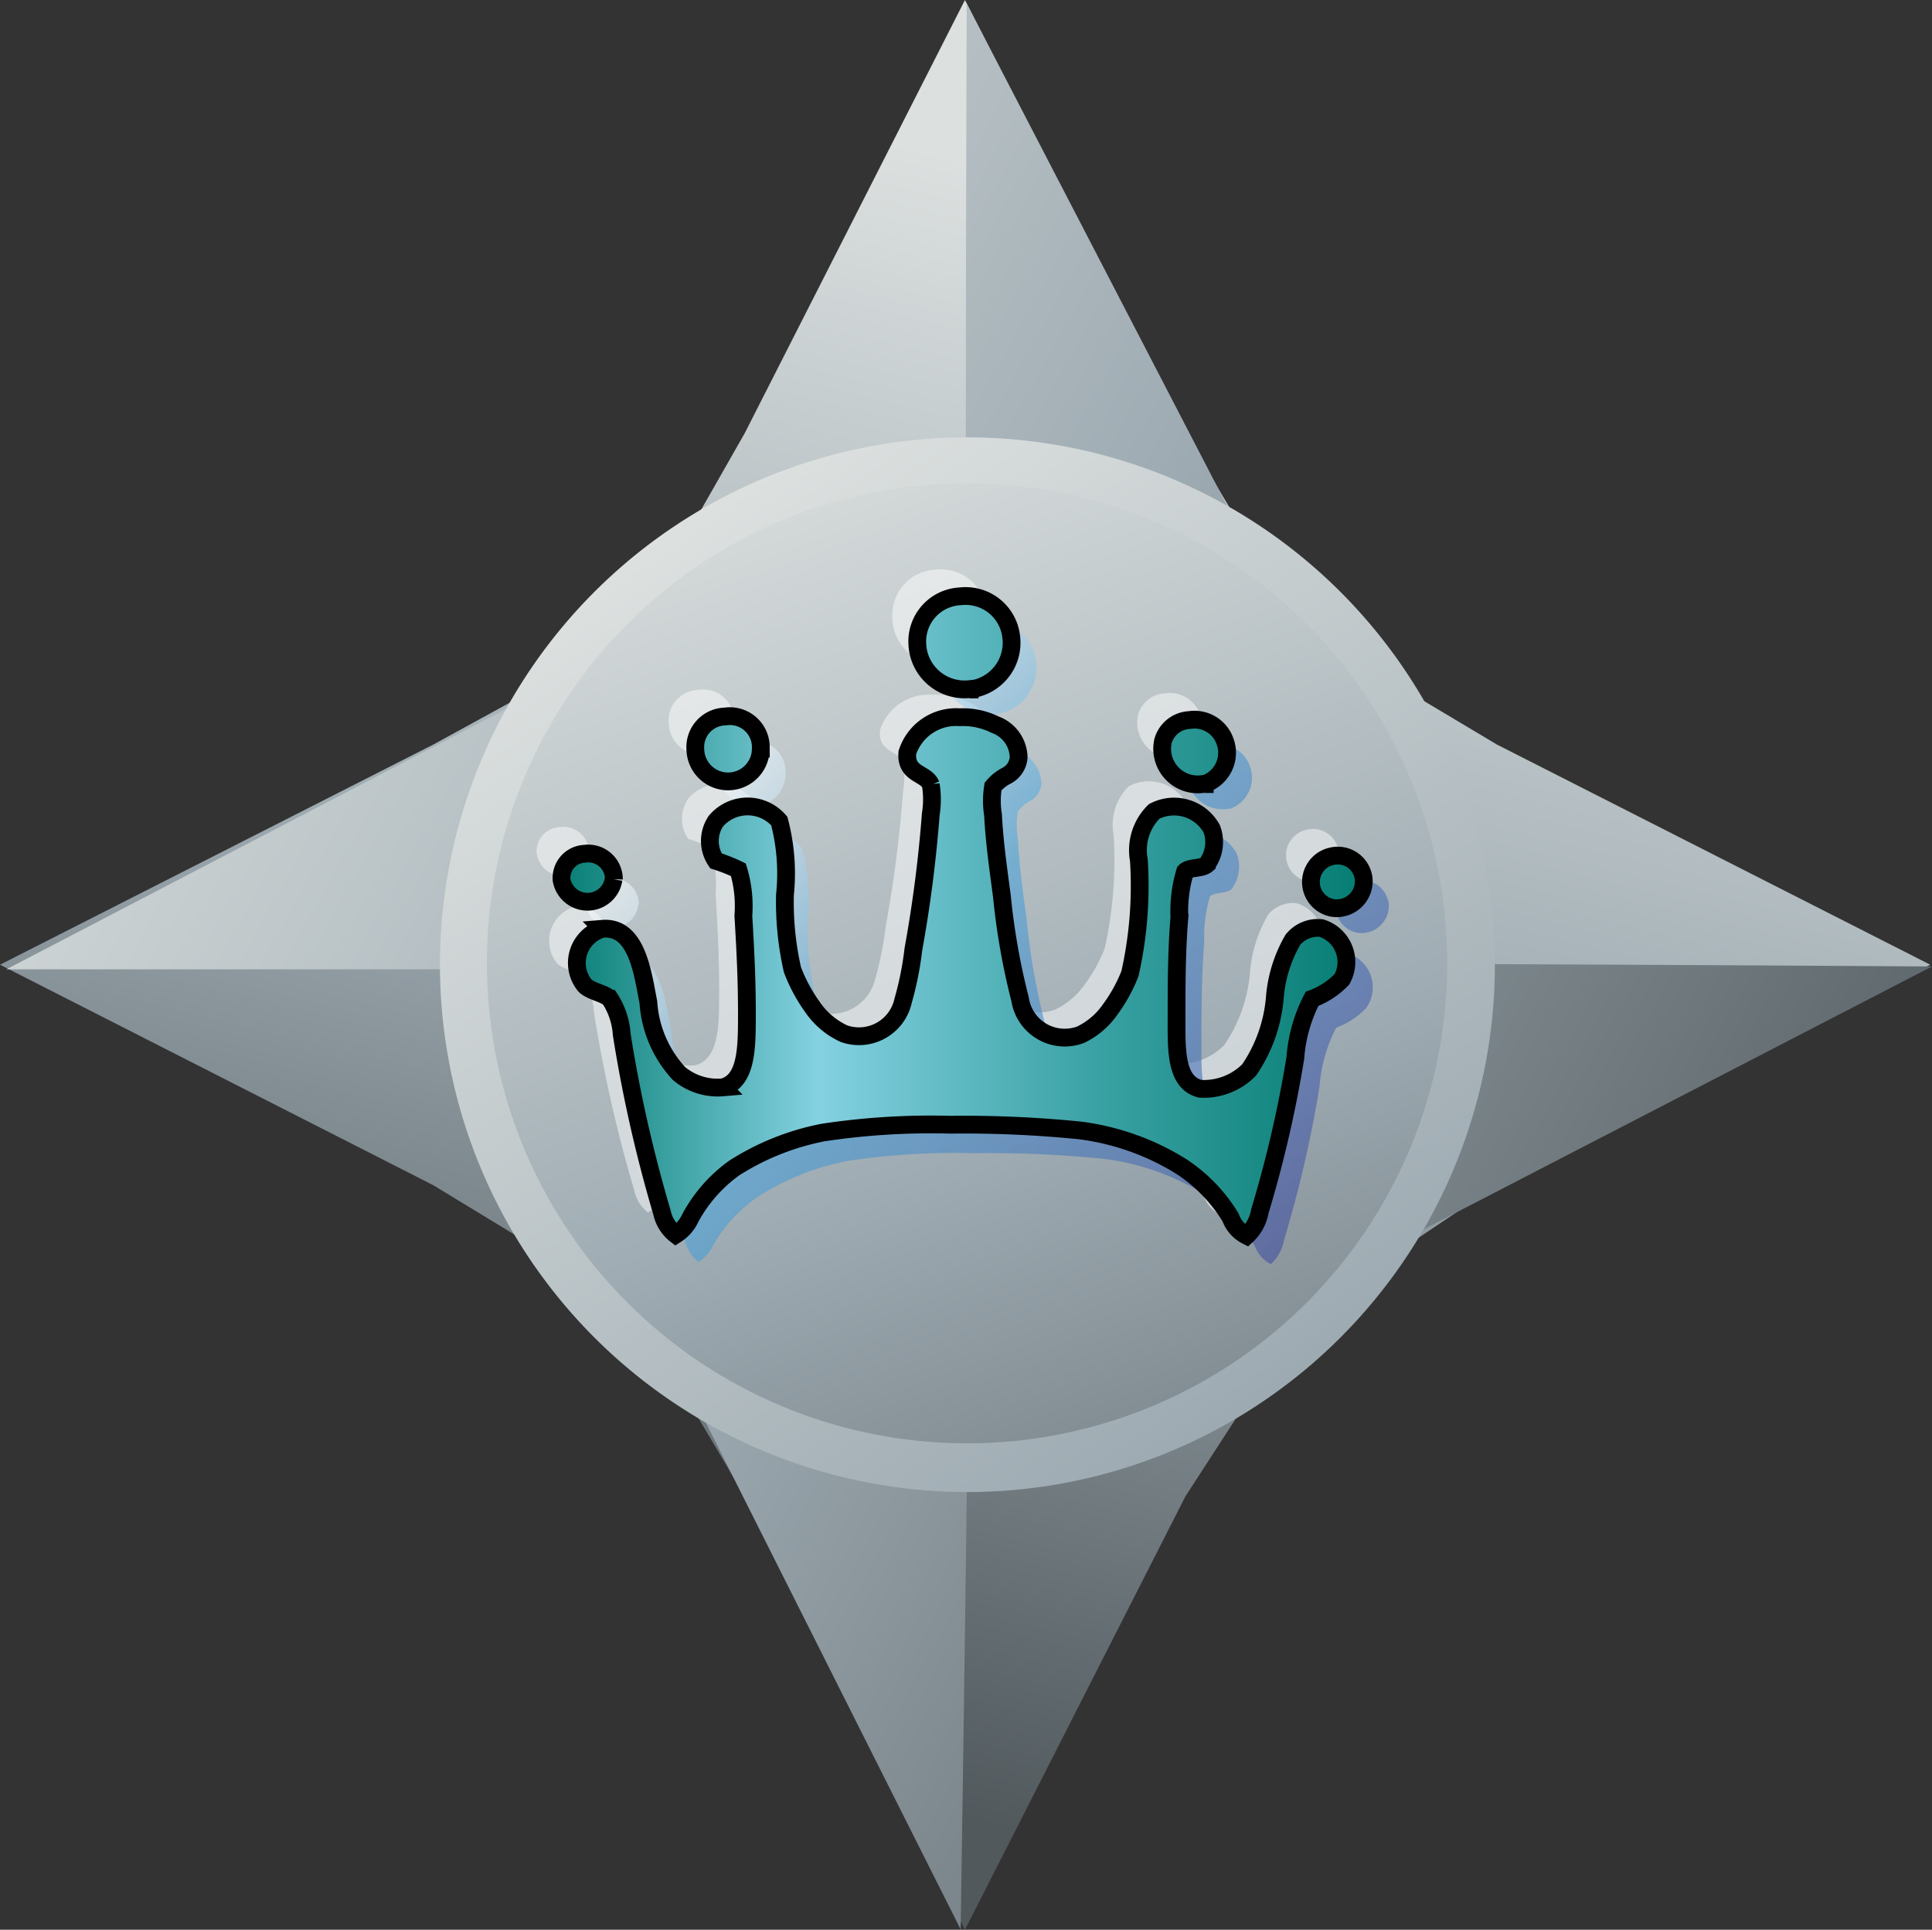 <svg xmlns="http://www.w3.org/2000/svg" xmlns:xlink="http://www.w3.org/1999/xlink" viewBox="0 0 54.32 54.27"><rect x="0" y="0" width="54.32" height="54.27" fill="#333333" stroke="none"/><defs><linearGradient id="a" x1="355.18" x2="378.91" y1="467.46" y2="506.21" gradientTransform="translate(111.68 -576.02) rotate(45)" gradientUnits="userSpaceOnUse"><stop offset="0" stop-color="#dce0df"/><stop offset=".47" stop-color="#9facb3"/><stop offset="1" stop-color="#51595d"/></linearGradient><linearGradient id="b" x1="78.56" x2="131.79" y1="521.88" y2="551.54" gradientTransform="matrix(1, 0, 0, 1, 0, 0)" xlink:href="#a"/><linearGradient id="c" x1="21.54" x2="37.08" y1="11.36" y2="54.59" gradientTransform="matrix(1, 0, 0, 1, 0, 0)" xlink:href="#a"/><linearGradient id="d" x1="97.3" x2="131.65" y1="524.77" y2="574.8" gradientTransform="matrix(1, 0, 0, 1, 0, 0)" xlink:href="#a"/><linearGradient id="e" x1="98.08" x2="113.91" y1="531.21" y2="545.39" gradientUnits="userSpaceOnUse"><stop offset="0" stop-color="#fff"/><stop offset=".39" stop-color="#48a3da"/><stop offset="1" stop-color="#404ca0"/></linearGradient><linearGradient id="f" x1="94.14" x2="116.7" y1="535.42" y2="535.42" gradientUnits="userSpaceOnUse"><stop offset="0" stop-color="#077e74"/><stop offset=".32" stop-color="#84d1e1"/><stop offset=".67" stop-color="#39a1a3"/><stop offset=".99" stop-color="#077e74"/></linearGradient></defs><path fill="url(#a)" d="M42.09 20.94l-5.53-3.3-3.23-5.46L27.13 0l-6.19 12.18-3.28 5.76-5.48 3L0 27.13l12.18 6.2 5.59 3.4 3.17 5.35 6.19 12.19 6.2-12.19 3.3-5.09 5.46-3.66 12.18-6.2-12.18-6.19"/><path fill="url(#b)" d="M106.93 540.07c1.8 4.38 6.32 4.38 1.16-.79a3.48 3.48 0 0 0 .73-1.1c4.37 1.81 9.09 6.34 9.09 6.34l14.77-7.64s-16.3-.11-23.61-.08a3.49 3.49 0 0 0-.27-1.29c4.37-1.83 4.33-6.36-.8-1.15a3.47 3.47 0 0 0-1.09-.71c1.8-4.38 6.37-8.92 6.37-8.92l-7.74-14.93s-.06 16.3 0 23.61a3.46 3.46 0 0 0-1.27.27c-1.82-4.37-6.34-4.35-1.16.79a3.48 3.48 0 0 0-.72 1.1c-4.38-1.79-9.13-6.28-9.13-6.28l-14.72 7.67h23.61a3.46 3.46 0 0 0 .27 1.26c-4.38 1.81-4.36 6.34.79 1.16a3.42 3.42 0 0 0 1.07.7c-1.85 4.36-6.23 9.32-6.23 9.32l7.32 14.56s.25-16.3.29-23.6a3.46 3.46 0 0 0 1.27-.29z" transform="translate(-78.36 -509.7)"/><circle cx="27.19" cy="27.09" r="14.08" fill="url(#c)"/><path fill="url(#d)" d="M120.39 536.79A14.83 14.83 0 1 1 105.55 522a14.83 14.83 0 0 1 14.84 14.79zm-14.84-13.5a13.5 13.5 0 1 0 13.5 13.5 13.5 13.5 0 0 0-13.5-13.5z" transform="translate(-78.36 -509.7)"/><path fill="#fff" fill-rule="evenodd" d="M36.45 25.4a.9.9 0 0 0-.8.33 3.86 3.86 0 0 0-.51 1.66 4.21 4.21 0 0 1-.72 2 1.79 1.79 0 0 1-1.37.53c-.71-.17-.68-1.13-.68-2s0-1.88.08-2.82a3.84 3.84 0 0 1 .16-1.29c.13-.13.46-.07.61-.21a1.06 1.06 0 0 0 .14-1 1.21 1.21 0 0 0-1.62-.49 1.52 1.52 0 0 0-.43 1.37 11.3 11.3 0 0 1-.25 3.19 4.41 4.41 0 0 1-.55 1 2.15 2.15 0 0 1-.84.72 1.27 1.27 0 0 1-1.7-1 19.29 19.29 0 0 1-.51-2.88c-.09-.69-.21-1.5-.25-2.29a2.47 2.47 0 0 1 0-.8 1.21 1.21 0 0 1 .39-.31.63.63 0 0 0 .27-.45 1 1 0 0 0-.66-.92 2 2 0 0 0-1-.2 1.43 1.43 0 0 0-1.47 1c-.05.63.53.56.65.9a2.55 2.55 0 0 1 0 .82 36.77 36.77 0 0 1-.49 3.81 9.12 9.12 0 0 1-.29 1.45 1.27 1.27 0 0 1-1.66.92 2.17 2.17 0 0 1-.88-.74 4.63 4.63 0 0 1-.57-1.06 8.51 8.51 0 0 1-.21-2.11 5.77 5.77 0 0 0-.16-2.07 1.17 1.17 0 0 0-1.78 0 1 1 0 0 0 0 1.13 4.55 4.55 0 0 1 .63.25 3.53 3.53 0 0 1 .14 1.29c.06 1 .1 1.81.1 2.76s0 1.9-.68 2.07a1.69 1.69 0 0 1-1.23-.39 3.26 3.26 0 0 1-.86-2c-.16-.82-.32-2.15-1.29-2.07a1 1 0 0 0-.49 1.6c.18.17.54.21.7.37a2.08 2.08 0 0 1 .33 1 39.36 39.36 0 0 0 1.13 5 1.07 1.07 0 0 0 .39.63 1.09 1.09 0 0 0 .41-.47 4.16 4.16 0 0 1 1.27-1.37 7.2 7.2 0 0 1 2.5-1 20.31 20.31 0 0 1 3.58-.22 32.52 32.52 0 0 1 3.64.16 7.08 7.08 0 0 1 2.82 1 4.51 4.51 0 0 1 1.41 1.45.91.91 0 0 0 .45.51 1.2 1.2 0 0 0 .37-.67 33.86 33.86 0 0 0 1-4.32 4.27 4.27 0 0 1 .47-1.66 2.24 2.24 0 0 0 .84-.55 1 1 0 0 0-.53-1.56zm-3.28-4.1a.93.93 0 0 0 .57-1.21.9.9 0 0 0-1-.59.82.82 0 0 0-.74.59 1 1 0 0 0 1.17 1.21zm4.46 2.6a.73.73 0 0 0-.88-.57.74.74 0 0 0 0 1.45.76.76 0 0 0 .89-.84zm-11.07-5.26a1.32 1.32 0 0 0 1.17-1.49 1.29 1.29 0 0 0-1.43-1.13 1.27 1.27 0 0 0-1.21 1.31 1.33 1.33 0 0 0 1.47 1.35zm-10 5.34a.72.72 0 0 0-.82-.72.68.68 0 0 0-.65.74.74.74 0 0 0 1.46.03zm4.08-3.68a.87.87 0 0 0-1-.9.86.86 0 0 0-.84.92.92.92 0 0 0 1.84-.02z" opacity=".49"/><path fill="url(#e)" fill-rule="evenodd" d="M116.21 536.5a.9.9 0 0 0-.8.33 3.83 3.83 0 0 0-.51 1.66 4.21 4.21 0 0 1-.72 2 1.79 1.79 0 0 1-1.37.53c-.71-.17-.67-1.13-.67-2s0-1.88.08-2.82a3.86 3.86 0 0 1 .16-1.29c.13-.13.46-.07.61-.21a1.05 1.05 0 0 0 .14-1 1.22 1.22 0 0 0-1.62-.49 1.53 1.53 0 0 0-.43 1.37 11.26 11.26 0 0 1-.25 3.19 4.42 4.42 0 0 1-.55 1 2.17 2.17 0 0 1-.84.72 1.27 1.27 0 0 1-1.7-1 19.31 19.31 0 0 1-.51-2.89c-.09-.69-.21-1.5-.25-2.29a2.46 2.46 0 0 1 0-.8 1.21 1.21 0 0 1 .39-.31.62.62 0 0 0 .27-.45 1 1 0 0 0-.65-.92 2 2 0 0 0-1-.2 1.44 1.44 0 0 0-1.47 1c-.05.63.53.56.65.9a2.56 2.56 0 0 1 0 .82 36.91 36.91 0 0 1-.49 3.81 8.83 8.83 0 0 1-.29 1.45 1.27 1.27 0 0 1-1.66.92 2.18 2.18 0 0 1-.88-.74 4.64 4.64 0 0 1-.57-1.06 8.55 8.55 0 0 1-.21-2.11 5.75 5.75 0 0 0-.16-2.07 1.17 1.17 0 0 0-1.78 0 1 1 0 0 0 0 1.13 4.55 4.55 0 0 1 .63.25 3.55 3.55 0 0 1 .14 1.29c.06 1 .1 1.81.1 2.76s0 1.89-.68 2.07a1.69 1.69 0 0 1-1.23-.39 3.26 3.26 0 0 1-.86-2c-.16-.82-.32-2.15-1.29-2.07a1 1 0 0 0-.49 1.6c.18.17.54.21.7.37a2.07 2.07 0 0 1 .33 1 39.12 39.12 0 0 0 1.13 5 1.06 1.06 0 0 0 .39.63 1.09 1.09 0 0 0 .41-.47 4.15 4.15 0 0 1 1.27-1.37 7.21 7.21 0 0 1 2.5-1 20.4 20.4 0 0 1 3.58-.22 32.75 32.75 0 0 1 3.64.16 7.07 7.07 0 0 1 2.83 1 4.48 4.48 0 0 1 1.41 1.45.92.92 0 0 0 .45.51 1.19 1.19 0 0 0 .37-.67 33.88 33.88 0 0 0 1-4.32 4.25 4.25 0 0 1 .47-1.66 2.23 2.23 0 0 0 .84-.55 1 1 0 0 0-.56-1.55zm-3.28-4.05a.93.93 0 0 0 .57-1.21.91.91 0 0 0-1-.59.81.81 0 0 0-.74.59 1 1 0 0 0 1.17 1.2zm4.46 2.6a.73.73 0 0 0-.88-.57.74.74 0 0 0 0 1.45.77.77 0 0 0 .88-.93zm-11.07-5.26a1.32 1.32 0 0 0 1.17-1.49 1.29 1.29 0 0 0-1.43-1.12 1.27 1.27 0 0 0-1.21 1.31 1.33 1.33 0 0 0 1.47 1.29zm-10 5.34a.72.72 0 0 0-.82-.72.68.68 0 0 0-.66.74.74.74 0 0 0 1.47-.02zm4.13-3.68a.87.87 0 0 0-1-.9.86.86 0 0 0-.84.92.92.92 0 0 0 1.84-.03z" transform="translate(-78.36 -509.7)" opacity=".58"/><path fill="url(#f)" fill-rule="evenodd" stroke="#000" stroke-width=".5" d="M115.51 535.8a.9.9 0 0 0-.8.33 3.85 3.85 0 0 0-.51 1.66 4.22 4.22 0 0 1-.72 2 1.79 1.79 0 0 1-1.37.53c-.71-.17-.67-1.13-.67-2s0-1.88.08-2.82a3.85 3.85 0 0 1 .16-1.29c.13-.13.46-.07.61-.2a1.06 1.06 0 0 0 .14-1 1.21 1.21 0 0 0-1.62-.49 1.53 1.53 0 0 0-.43 1.37 11.26 11.26 0 0 1-.25 3.19 4.36 4.36 0 0 1-.55 1 2.14 2.14 0 0 1-.84.72 1.27 1.27 0 0 1-1.7-1 19.32 19.32 0 0 1-.51-2.89c-.09-.69-.21-1.5-.25-2.29a2.52 2.52 0 0 1 0-.8 1.21 1.21 0 0 1 .39-.31.63.63 0 0 0 .33-.51 1 1 0 0 0-.66-.92 2.05 2.05 0 0 0-1-.21 1.44 1.44 0 0 0-1.47 1c-.05.63.53.56.66.9a2.57 2.57 0 0 1 0 .82 36.94 36.94 0 0 1-.49 3.81 9 9 0 0 1-.29 1.45 1.27 1.27 0 0 1-1.66.92 2.18 2.18 0 0 1-.88-.74 4.58 4.58 0 0 1-.57-1.06 8.57 8.57 0 0 1-.21-2.11 5.75 5.75 0 0 0-.16-2.07 1.17 1.17 0 0 0-1.78 0 1 1 0 0 0 0 1.12 4.68 4.68 0 0 1 .63.25 3.51 3.51 0 0 1 .14 1.29c.06 1 .1 1.81.1 2.76s0 1.89-.68 2.07a1.69 1.69 0 0 1-1.23-.39 3.26 3.26 0 0 1-.86-2c-.16-.82-.32-2.15-1.29-2.07a1 1 0 0 0-.49 1.6c.18.17.54.21.7.37a2.08 2.08 0 0 1 .33 1 39.12 39.12 0 0 0 1.13 5 1.07 1.07 0 0 0 .39.63 1.08 1.08 0 0 0 .41-.47 4.17 4.17 0 0 1 1.23-1.4 7.19 7.19 0 0 1 2.5-1 20.31 20.31 0 0 1 3.58-.22 32.53 32.53 0 0 1 3.64.16 7.08 7.08 0 0 1 2.83 1 4.49 4.49 0 0 1 1.41 1.45.92.92 0 0 0 .45.51 1.21 1.21 0 0 0 .37-.68 33.66 33.66 0 0 0 1-4.32 4.26 4.26 0 0 1 .47-1.66 2.24 2.24 0 0 0 .84-.55 1 1 0 0 0-.58-1.44zm-3.28-4.05a.93.93 0 0 0 .57-1.21.91.91 0 0 0-1-.59.81.81 0 0 0-.74.59 1 1 0 0 0 1.17 1.2zm4.46 2.6a.73.73 0 0 0-.88-.57.74.74 0 0 0 0 1.45.76.76 0 0 0 .88-.89zm-11.07-5.26a1.32 1.32 0 0 0 1.17-1.49 1.29 1.29 0 0 0-1.43-1.13 1.27 1.27 0 0 0-1.21 1.31 1.33 1.33 0 0 0 1.47 1.3zm-10 5.34a.72.72 0 0 0-.82-.72.68.68 0 0 0-.65.74.74.74 0 0 0 1.46-.02zm4.13-3.68a.87.87 0 0 0-1-.9.86.86 0 0 0-.84.92.92.92 0 0 0 1.84-.03z" transform="translate(-78.36 -509.7)"/></svg>